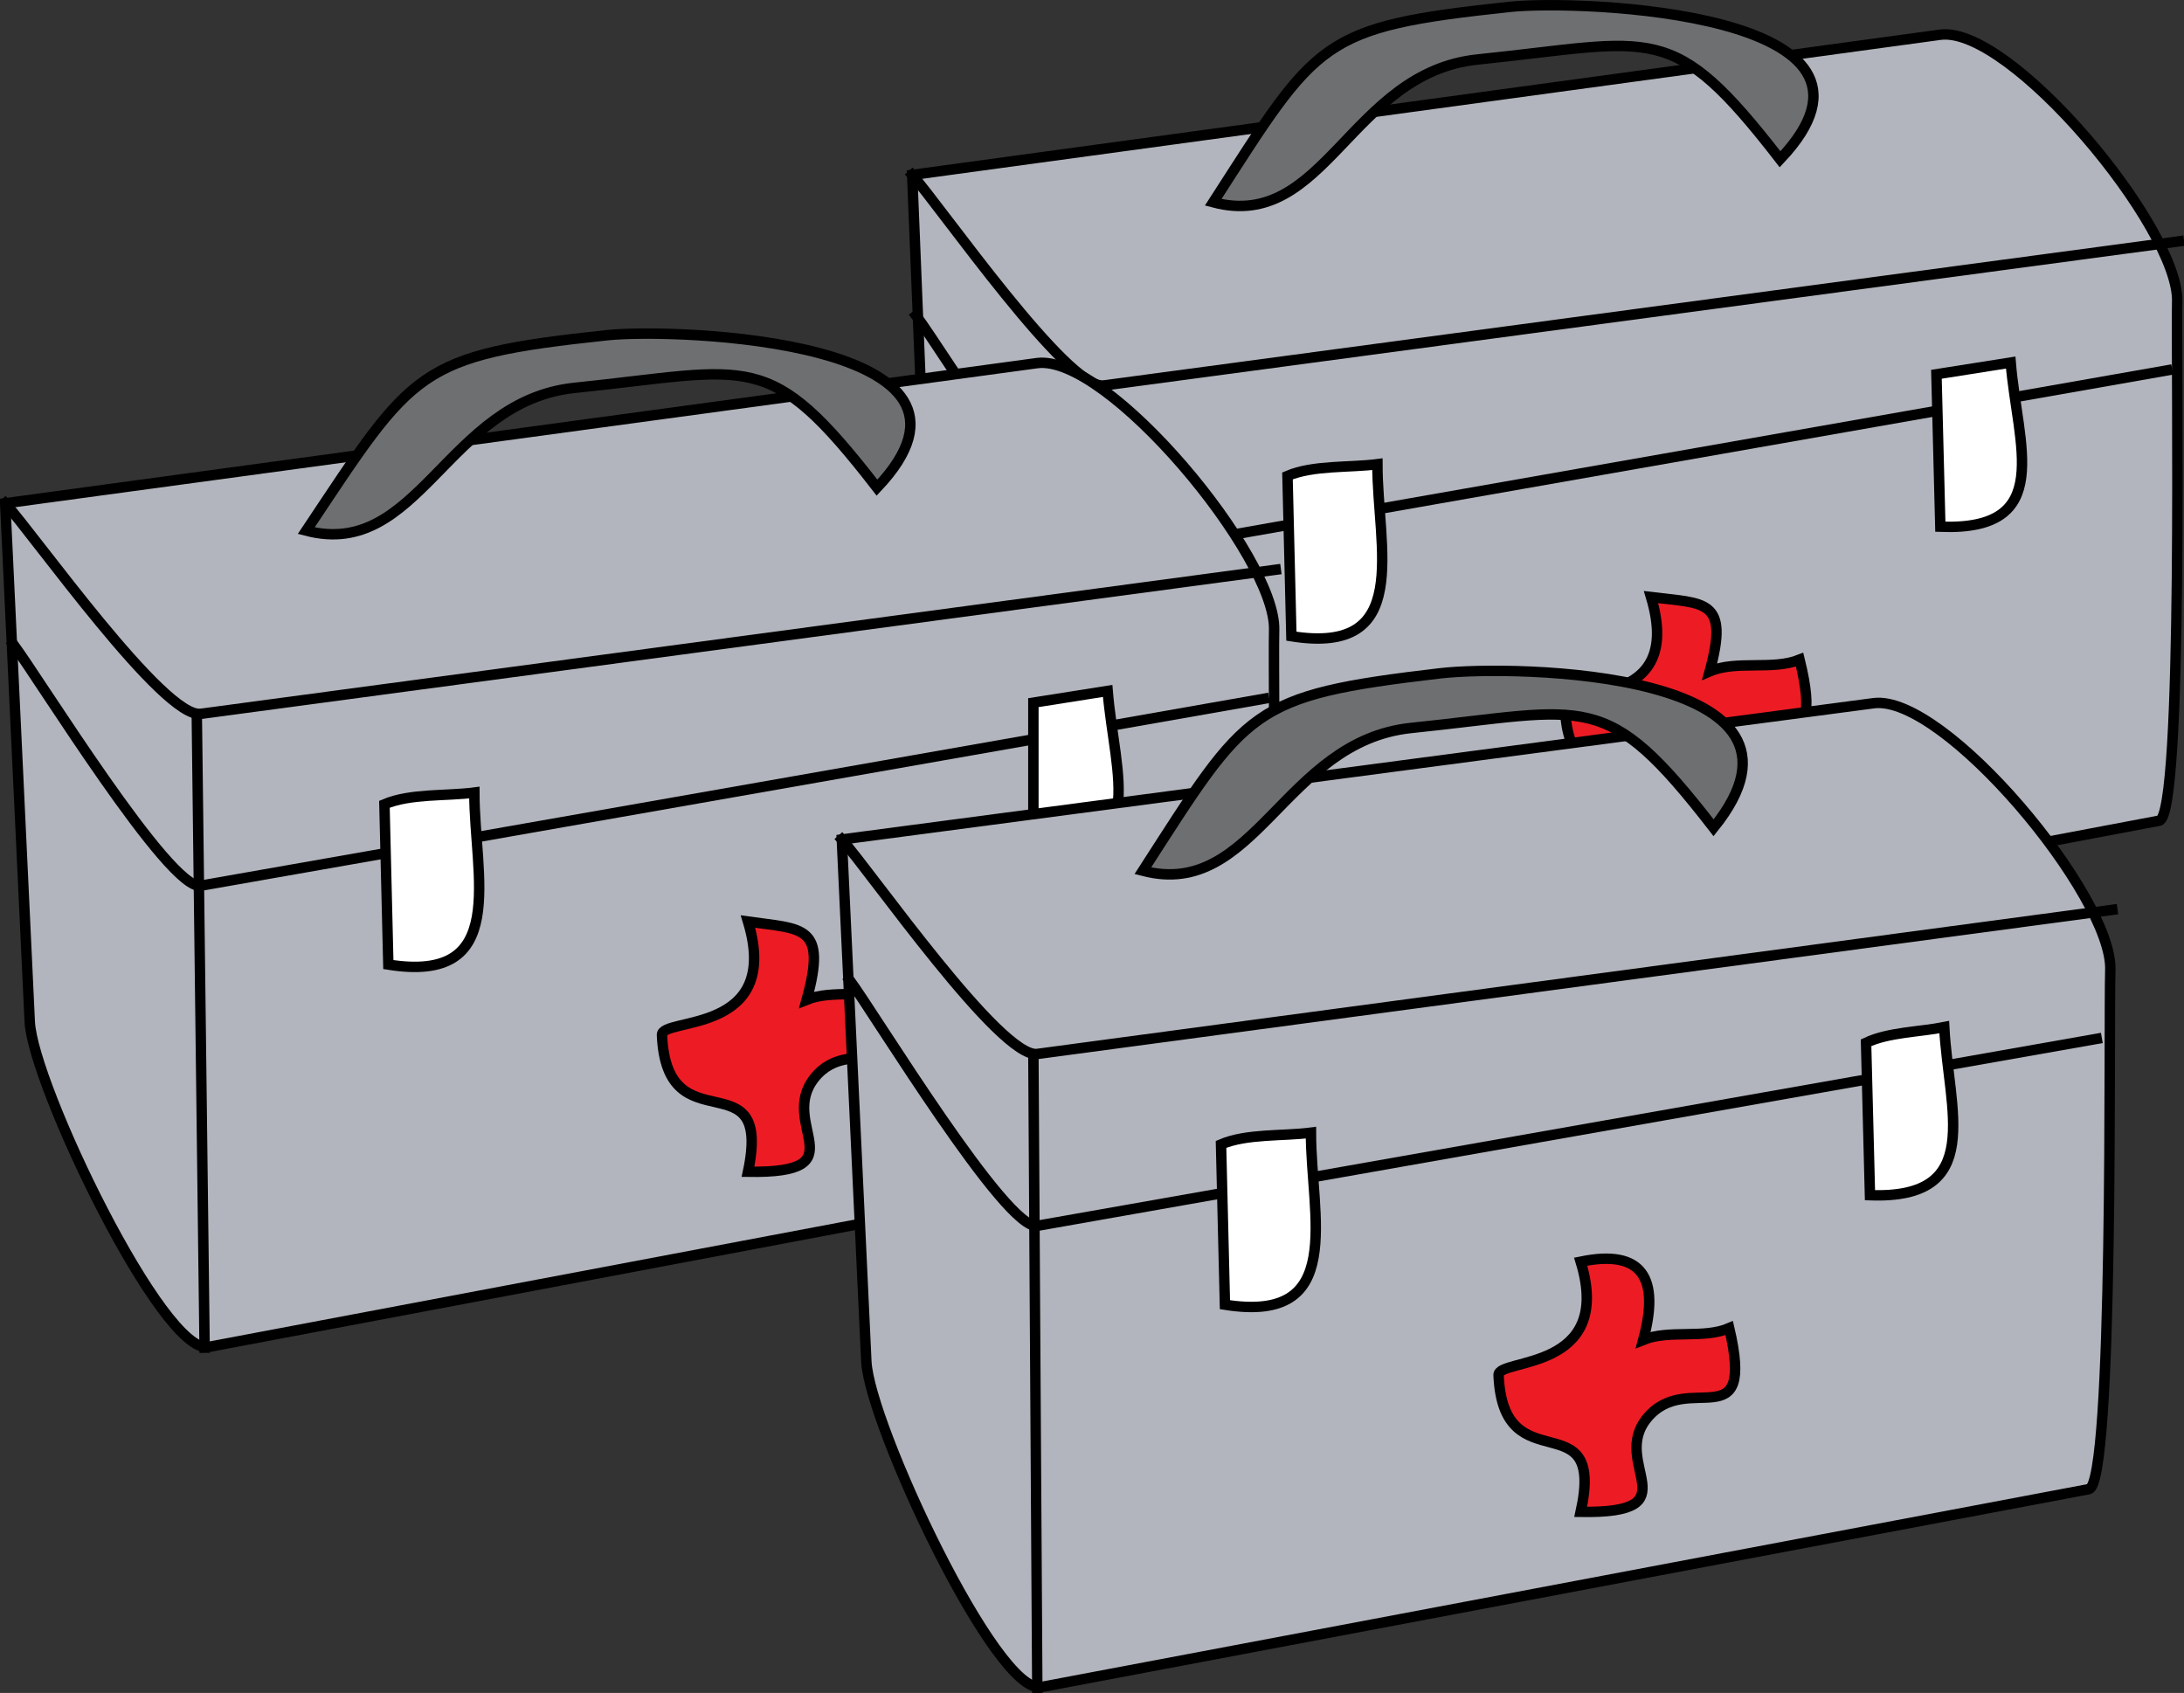 <svg xmlns="http://www.w3.org/2000/svg" xmlns:xlink="http://www.w3.org/1999/xlink" version="1.1" id="Layer_1" x="0px" y="0px" enable-background="new 0 0 822.05 841.89" xml:space="preserve" viewBox="201.41 260.63 419 324.8">
<rect x="201.41" y="260.63" width="419" height="324.8" fill="#333333" stroke="none"/>
<path fill-rule="evenodd" clip-rule="evenodd" fill="#B2B5BD" stroke="#000000" stroke-width="2" stroke-linecap="square" stroke-miterlimit="10" d="  M376.413,294.187c1.344,33.152,2.688,66.304,4.032,99.456c0.488,12.038,25.468,64.055,34.225,62.401  c66.995-12.655,133.991-25.31,200.986-37.964c4.732-0.894,3.185-89.952,3.445-99.599c0.38-14.06-32.03-53.02-45.483-51.186  C507.883,276.259,442.148,285.223,376.413,294.187z"/>
<path fill="none" stroke="#000000" stroke-width="2" stroke-linecap="square" stroke-miterlimit="10" d="M377.163,321.187  c4.796,6.327,30.05,47.414,36.015,46.366c19.644-3.454,39.286-6.908,58.93-10.361c48.352-8.501,96.703-17.003,145.056-25.504"/>
<path fill="none" stroke="#000000" stroke-width="2" stroke-linecap="square" stroke-miterlimit="10" d="M376.413,294.187  c5.503,6.19,29.86,41.323,36.773,40.396c19.858-2.663,39.718-5.325,59.576-7.987c48.884-6.553,97.767-13.106,146.65-19.66"/>
<line fill="none" stroke="#000000" stroke-width="2" stroke-linecap="square" stroke-miterlimit="10" x1="412.413" y1="334.687" x2="413.913" y2="456.187"/>
<path fill-rule="evenodd" clip-rule="evenodd" fill="#FFFFFF" stroke="#000000" stroke-width="2" stroke-linecap="square" stroke-miterlimit="10" d="  M448.413,351.937c0.25,10.25,0.5,20.5,0.75,30.75c23.312,3.745,16.5-16.935,16.5-33  C460.329,350.383,453.308,349.834,448.413,351.937z"/>
<path fill-rule="evenodd" clip-rule="evenodd" fill="#FFFFFF" stroke="#000000" stroke-width="2" stroke-linecap="square" stroke-miterlimit="10" d="  M572.913,332.437c4.75-0.75,9.5-1.5,14.25-2.25c1.284,15.833,8.561,32.357-13.5,31.5  C573.413,351.937,573.163,342.187,572.913,332.437z"/>
<path fill-rule="evenodd" clip-rule="evenodd" fill="#6D6F71" stroke="#000000" stroke-width="2" stroke-linecap="square" stroke-miterlimit="10" d="  M434.163,299.437c20.133-31.24,20.374-33.604,57-37.5c12.973-1.38,78.635,0.921,51.75,29.25  c-20.858-26.942-23.897-22.645-57.99-19.148C460.473,274.546,455.642,305.147,434.163,299.437z"/>
<path fill-rule="evenodd" clip-rule="evenodd" fill="#ED1C24" stroke="#000000" stroke-width="2" stroke-linecap="square" stroke-miterlimit="10" d="  M518.163,375.187c6.521,21.86-16.605,16.919-16.5,21c0.568,22.055,21.282,3.648,16.5,26.25c22.382,1.309,5.084-9.3,12.75-18  c8.125-9.221,21.215,4.96,15.75-17.25c-5.198,2.088-12.102,0.061-17.25,2.25C533.208,375.516,528.496,376.461,518.163,375.187z"/>
<path fill-rule="evenodd" clip-rule="evenodd" fill="#B2B5BD" stroke="#000000" stroke-width="2" stroke-linecap="square" stroke-miterlimit="10" d="  M202.413,357.187c1.568,33.152,3.136,66.304,4.704,99.456c0.569,12.027,25.575,64.05,34.302,62.401  c66.996-12.655,133.992-25.31,200.987-37.965c4.732-0.894,3.185-89.952,3.445-99.599c0.38-14.065-32.026-53.014-45.486-51.186  C334.381,339.259,268.397,348.223,202.413,357.187z"/>
<path fill="none" stroke="#000000" stroke-width="2" stroke-linecap="square" stroke-miterlimit="10" d="M203.913,384.187  c4.796,6.327,30.05,47.414,36.015,46.365c19.643-3.453,39.286-6.907,58.929-10.361c48.352-8.501,96.704-17.003,145.056-25.504"/>
<path fill="none" stroke="#000000" stroke-width="2" stroke-linecap="square" stroke-miterlimit="10" d="M202.413,357.187  c5.668,6.247,30.443,41.346,37.523,40.396c19.859-2.663,39.718-5.325,59.576-7.987c48.884-6.553,97.767-13.106,146.65-19.66"/>
<line fill="none" stroke="#000000" stroke-width="2" stroke-linecap="square" stroke-miterlimit="10" x1="239.163" y1="397.687" x2="240.663" y2="519.187"/>
<path fill-rule="evenodd" clip-rule="evenodd" fill="#FFFFFF" stroke="#000000" stroke-width="2" stroke-linecap="square" stroke-miterlimit="10" d="  M275.163,414.937c0.25,10.25,0.5,20.5,0.75,30.75c23.312,3.744,16.5-16.935,16.5-33  C287.079,413.383,280.058,412.834,275.163,414.937z"/>
<path fill-rule="evenodd" clip-rule="evenodd" fill="#FFFFFF" stroke="#000000" stroke-width="2" stroke-linecap="square" stroke-miterlimit="10" d="  M399.663,395.437c4.75-0.75,9.5-1.5,14.25-2.25c1.317,16.259,8.459,32.704-14.25,31.5  C399.663,414.937,399.663,405.187,399.663,395.437z"/>
<path fill-rule="evenodd" clip-rule="evenodd" fill="#6D6F71" stroke="#000000" stroke-width="2" stroke-linecap="square" stroke-miterlimit="10" d="  M260.163,362.437c20.644-30.966,21.117-33.603,57.75-37.5c12.973-1.38,78.635,0.921,51.75,29.25  c-20.859-26.942-23.897-22.645-57.99-19.148C287.192,337.549,281.78,368.078,260.163,362.437z"/>
<path fill-rule="evenodd" clip-rule="evenodd" fill="#ED1C24" stroke="#000000" stroke-width="2" stroke-linecap="square" stroke-miterlimit="10" d="  M344.913,437.437c6.576,21.833-16.643,18.299-16.5,21.75c0.899,21.745,21.223,3.925,16.5,26.25c21.564,0.355,5.642-9.068,12.75-18  c7.329-9.208,20.137,3.967,15-17.25c-4.926,2.112-11.523,0.241-16.5,2.25C360.151,438.022,355.354,438.927,344.913,437.437z"/>
<path fill-rule="evenodd" clip-rule="evenodd" fill="#B2B5BD" stroke="#000000" stroke-width="2" stroke-linecap="square" stroke-miterlimit="10" d="  M362.913,421.687c1.568,33.376,3.136,66.752,4.704,100.128c0.561,11.947,24.946,64.104,33.552,62.479  c66.996-12.655,133.992-25.31,200.987-37.965c4.838-0.913,3.79-89.916,4.117-99.599c0.476-14.098-31.886-52.975-45.408-51.188  C494.881,404.257,428.897,412.972,362.913,421.687z"/>
<path fill="none" stroke="#000000" stroke-width="2" stroke-linecap="square" stroke-miterlimit="10" d="M364.413,448.687  c4.755,6.374,30.094,48.16,36.012,47.115c19.571-3.453,39.142-6.907,58.713-10.361c48.175-8.501,96.35-17.002,144.524-25.504"/>
<path fill="none" stroke="#000000" stroke-width="2" stroke-linecap="square" stroke-miterlimit="10" d="M362.913,421.687  c5.612,6.3,30.485,42.09,37.523,41.146c19.858-2.662,39.718-5.324,59.576-7.987c48.884-6.553,97.767-13.106,146.65-19.659"/>
<line fill="none" stroke="#000000" stroke-width="2" stroke-linecap="square" stroke-miterlimit="10" x1="399.663" y1="462.937" x2="400.413" y2="584.437"/>
<path fill-rule="evenodd" clip-rule="evenodd" fill="#FFFFFF" stroke="#000000" stroke-width="2" stroke-linecap="square" stroke-miterlimit="10" d="  M435.663,480.187c0.25,10.25,0.5,20.5,0.75,30.75c23.312,3.744,16.5-16.935,16.5-33  C447.579,478.632,440.558,478.084,435.663,480.187z"/>
<path fill-rule="evenodd" clip-rule="evenodd" fill="#FFFFFF" stroke="#000000" stroke-width="2" stroke-linecap="square" stroke-miterlimit="10" d="  M559.413,460.687c4.309-2.042,10.29-2.058,15-3c0.844,16.028,7.839,33.069-14.25,32.25  C559.913,480.187,559.663,470.437,559.413,460.687z"/>
<path fill-rule="evenodd" clip-rule="evenodd" fill="#6D6F71" stroke="#000000" stroke-width="2" stroke-linecap="square" stroke-miterlimit="10" d="  M420.663,427.687c20.092-31.177,20.489-33.603,57-37.875c14.033-1.642,76.943-0.618,52.5,29.625  c-20.858-26.942-23.896-22.645-57.99-19.148C447.692,402.799,442.28,433.328,420.663,427.687z"/>
<path fill-rule="evenodd" clip-rule="evenodd" fill="#ED1C24" stroke="#000000" stroke-width="2" stroke-linecap="square" stroke-miterlimit="10" d="  M504.663,502.687c6.455,21.207-15.884,18.449-15.75,21.75c0.862,21.237,20.552,4.483,15.75,26.25c21.679,0.357,5.505-9.226,12.75-18  c7.766-9.404,20.801,4.414,15.75-17.25c-4.926,2.112-11.523,0.241-16.5,2.25C519.846,505.954,516.605,500.214,504.663,502.687z"/>
</svg>